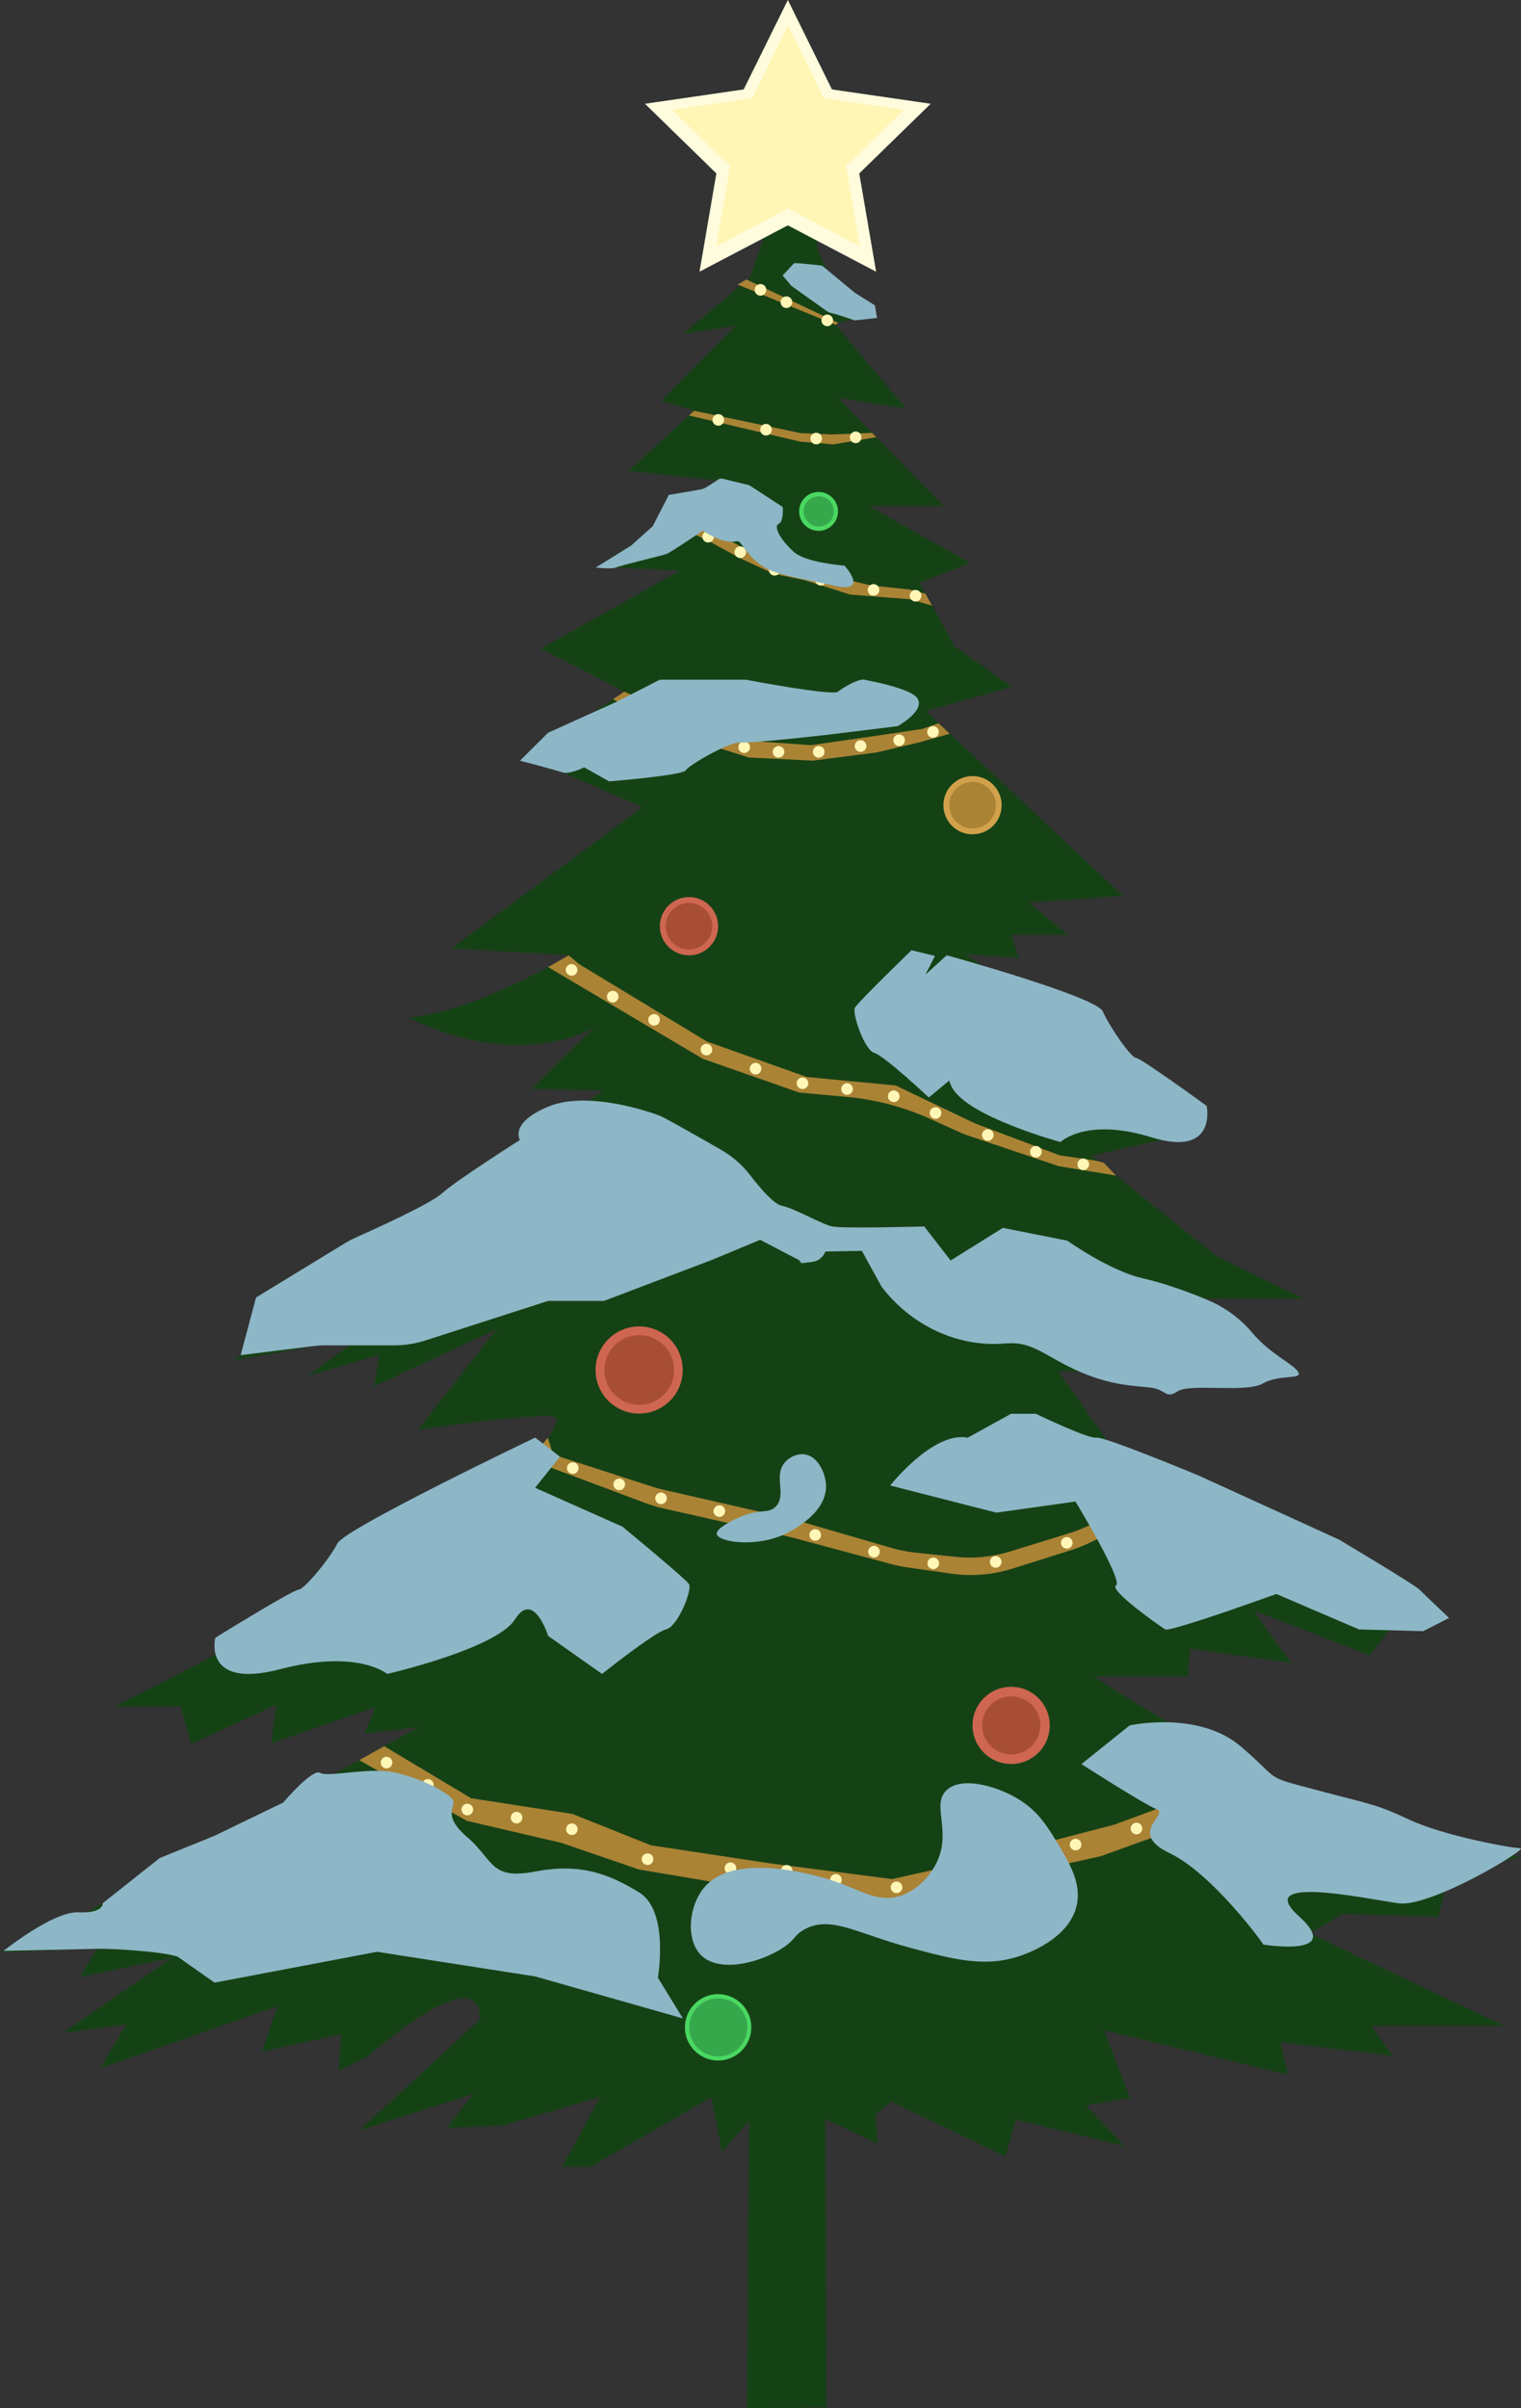 <?xml version="1.0" encoding="UTF-8"?><svg xmlns="http://www.w3.org/2000/svg" viewBox="0 0 23.555 37.295"><rect x="0" y="0" width="23.555" height="37.295" fill="#333333" stroke="none"/><defs><style>.d{fill:#aa8335;}.e{fill:#36a84c;}.f{fill:#8db7c6;}.g{fill:#d1a14b;}.h{fill:#154215;}.i{fill:#fffcde;}.j{fill:#a84e36;}.k{fill:#ce6651;}.l{fill:#fff6b6;}.m{fill:#4ad861;}</style></defs><g id="a"/><g id="b"><g id="c"><path class="h" d="M11.569,37.295l.029-4.45-.417,.481-.163-.849-1.873,1.082h-.442l.593-1.082-1.524,.442-.849,.035,.407-.524-1.762,.561,1.858-1.71s.174-1.047-1.736,.567l-.445,.227,.035-.567-1.221,.262,.236-.698-2.748,.96,.41-.681-.977,.131s1.658-1.152,1.684-1.16-1.422,.297-1.422,.297l.262-.445-1.501,.061,1.195-.541,5.287-2.949-.84,.102,.163-.407-1.605,.558,.07-.593-1.315,.605-.163-.582H1.768s6.747-3.304,6.852-4.456c0-.151-2.152,.174-2.152,.174l1.221-1.559-1.896,.884,.081-.489-1.105,.326,.791-.582-1.943,.337,5.724-4.176-1.105-.023,.966-.954s-1.128,.71-2.873-.151c1.059-.093,2.478-.966,2.478-.966l-1.815-.105,2.955-2.187-1.78-.779,1.501-1.012-1.291-.663,2.152-1.21-1.21-.058,1.78-1.338-1.361-.151,1.012-.931-.512-.151,1.152-1.163-.814,.128,1.035-.872,.196-.547s.396-3.638,.793-1.204l.061,1.305,.232,.553,.609,.484-.577,.117,1.106,1.319-1.056-.166,1.64,1.675h-1.16l1.571,.881-.785,.305,.541,.986,.89,.628-1.335,.375,3.054,2.862-1.457,.105,.602,.497h-.873l.113,.358-.811-.052,3.691,2.722-1.754,.393,1.946,1.562,1.338,.652h-2.082l.803,.64h-.931l.535,.489h-2.117l.768,1.094,5.282,2.722-.942,.209-.291,.372s-1.733-.675-1.78-.686,.57,.803,.57,.803l-1.57-.221-.035,.43h-1.454s3.606,2.455,6.608,2.792l-1.105,.268-.174,.663-1.477-.046-.512,.302,3.013,1.431h-2.059l.326,.465-1.733-.209,.116,.5-2.85-.686,.407,1.047-.686,.116,.593,.628-1.675-.407-.163,.57-1.768-.849-.244,.198,.035,.454-.812-.384,.015,4.467-1.222,.013h0Z"/><polygon class="d" points="11.423 4.407 12.945 5.032 12.978 4.998 12.941 4.981 11.56 4.328 11.423 4.407"/><polygon class="d" points="10.749 6.361 12.398 6.708 12.877 6.728 13.504 6.704 13.57 6.771 12.905 6.882 12.394 6.84 10.67 6.434 10.749 6.361"/><polygon class="d" points="10.483 7.905 10.993 8.207 11.533 8.497 12.016 8.731 12.667 8.872 13.494 9.068 14.096 9.131 14.333 9.195 14.434 9.379 14.082 9.279 13.698 9.25 13.165 9.208 12.458 8.984 11.981 8.886 11.455 8.642 10.993 8.389 10.483 8.144 10.317 8.03 10.483 7.905"/><polygon class="d" points="9.858 11.037 9.494 10.828 9.667 10.712 9.83 10.785 10.866 11.275 11.581 11.471 12.562 11.541 13.48 11.408 14.285 11.289 14.534 11.201 14.622 11.283 14.708 11.364 14.229 11.499 13.571 11.654 12.583 11.78 11.595 11.731 10.775 11.471 9.858 11.037"/><path class="d" d="M8.807,14.795l-.318,.182,2.394,1.42,1.493,.523,.749,.069c.443,.041,.877,.156,1.282,.34,.266,.121,.523,.237,.549,.245,.056,.019,1.439,.486,1.439,.486l.889,.146-.19-.198-.142-.037-.543-.079-1.314-.496-1.224-.585-1.377-.132-1.546-.549-1.978-1.198-.163-.137h0Z"/><path class="d" d="M8.325,22.456c-.118,.127,.077,.225,.077,.225l1.592,.596c.091,.034,.184,.062,.278,.083l1.988,.449,1.542,.414c.084,.022,.169,.04,.255,.052l.68,.096c.316,.045,.638,.018,.942-.078l.908-.286c.104-.033,.206-.074,.304-.122l1.03-.508,.36-.303v-.169l-.164-.1-.013,.169-.315,.245-.995,.438c-.075,.033-.152,.062-.23,.086l-.919,.284c-.277,.086-.568,.114-.856,.083l-.613-.065c-.126-.013-.251-.038-.373-.073l-1.449-.422c-.041-.012-.082-.022-.123-.032l-1.955-.446c-.062-.014-.123-.031-.184-.051l-1.529-.495-.052-.177-.027-.084-.159,.192h0Z"/><polygon class="d" points="5.949 27.043 5.563 27.259 7.229 28.199 8.697 28.541 9.893 28.952 11.773 29.269 13.853 29.475 15.199 29.157 17.048 28.746 18.655 28.167 19.327 27.681 19.561 27.455 19.143 27.246 18.468 27.812 17.254 28.259 15.236 28.783 13.816 29.101 11.929 28.858 10.08 28.578 8.865 28.092 7.296 27.849 5.949 27.043"/><circle class="g" cx="15.061" cy="12.47" r=".451"/><circle class="e" cx="10.699" cy="18.48" r=".514"/><circle class="d" cx="16.042" cy="19.929" r=".613"/><circle class="d" cx="6.843" cy="25.234" r=".307"/><circle class="k" cx="15.659" cy="26.721" r=".598"/><circle class="k" cx="9.898" cy="21.217" r=".675"/><circle class="m" cx="12.677" cy="7.92" r=".301"/><circle class="k" cx="10.67" cy="14.344" r=".451"/><circle class="m" cx="11.121" cy="31.397" r=".514"/><polygon class="i" points="12.201 0 12.884 1.385 14.413 1.607 13.307 2.686 13.568 4.208 12.201 3.49 10.833 4.208 11.094 2.686 9.988 1.607 11.517 1.385 12.201 0"/><polygon class="l" points="12.204 .392 12.76 1.519 14.004 1.7 13.104 2.577 13.316 3.816 12.204 3.231 11.092 3.816 11.304 2.577 10.404 1.7 11.648 1.519 12.204 .392"/><circle class="e" cx="12.679" cy="7.92" r=".234"/><circle class="d" cx="15.062" cy="12.47" r=".36"/><circle class="j" cx="10.67" cy="14.344" r=".36"/><circle class="j" cx="9.9" cy="21.217" r=".54"/><circle class="j" cx="15.66" cy="26.721" r=".45"/><circle class="e" cx="11.124" cy="31.397" r=".45"/><circle class="l" cx="11.124" cy="6.503" r=".09"/><circle class="l" cx="11.863" cy="6.655" r=".09"/><circle class="l" cx="12.64" cy="6.792" r=".09"/><circle class="l" cx="13.251" cy="6.773" r=".09"/><circle class="l" cx="11.777" cy="4.489" r=".09"/><circle class="l" cx="12.811" cy="4.962" r=".09"/><circle class="l" cx="12.179" cy="4.68" r=".09"/><circle class="l" cx="14.179" cy="9.226" r=".09"/><circle class="l" cx="13.528" cy="9.136" r=".09"/><circle class="l" cx="12.712" cy="8.978" r=".09"/><circle class="l" cx="11.996" cy="8.824" r=".09"/><circle class="l" cx="11.464" cy="8.552" r=".09"/><circle class="l" cx="10.967" cy="8.312" r=".09"/><circle class="l" cx="14.449" cy="11.336" r=".09"/><circle class="l" cx="13.924" cy="11.464" r=".09"/><circle class="l" cx="13.327" cy="11.554" r=".09"/><circle class="l" cx="12.679" cy="11.644" r=".09"/><circle class="l" cx="12.057" cy="11.644" r=".09"/><circle class="l" cx="11.525" cy="11.572" r=".09"/><circle class="l" cx="8.852" cy="15.021" r=".09"/><circle class="l" cx="9.489" cy="15.435" r=".09"/><circle class="l" cx="10.129" cy="15.794" r=".09"/><circle class="l" cx="10.94" cy="16.255" r=".09"/><circle class="l" cx="12.428" cy="16.776" r=".09"/><circle class="l" cx="11.701" cy="16.55" r=".09"/><circle class="l" cx="13.841" cy="16.978" r=".09"/><circle class="l" cx="13.118" cy="16.866" r=".09"/><circle class="l" cx="16.776" cy="18.032" r=".09"/><circle class="l" cx="16.042" cy="17.837" r=".09"/><circle class="l" cx="14.488" cy="17.237" r=".09"/><circle class="l" cx="15.298" cy="17.578" r=".09"/><circle class="l" cx="8.87" cy="22.736" r=".09"/><circle class="l" cx="11.14" cy="23.402" r=".09"/><circle class="l" cx="10.237" cy="23.204" r=".09"/><circle class="l" cx="9.59" cy="22.988" r=".09"/><circle class="l" cx="12.625" cy="23.772" r=".09"/><circle class="l" cx="13.535" cy="24.031" r=".09"/><circle class="l" cx="14.453" cy="24.211" r=".09"/><circle class="l" cx="15.42" cy="24.189" r=".09"/><circle class="l" cx="16.521" cy="23.894" r=".09"/><circle class="l" cx="17.6" cy="28.318" r=".09"/><circle class="l" cx="16.657" cy="28.567" r=".09"/><circle class="l" cx="13.884" cy="29.229" r=".09"/><circle class="l" cx="12.945" cy="29.113" r=".09"/><circle class="l" cx="12.183" cy="28.973" r=".09"/><circle class="l" cx="11.312" cy="28.933" r=".09"/><circle class="l" cx="10.028" cy="28.793" r=".09"/><circle class="l" cx="8.856" cy="28.329" r=".09"/><circle class="l" cx="7.237" cy="28.024" r=".09"/><circle class="l" cx="8" cy="28.15" r=".09"/><circle class="l" cx="5.986" cy="27.297" r=".09"/><circle class="l" cx="6.626" cy="27.642" r=".09"/><g><path class="f" d="M8.673,22.56l-.385-.296s-2.948,1.409-3.062,1.638-.516,.717-.602,.717-1.29,.745-1.29,.745c0,0-.201,.802,1.003,.487,1.204-.315,1.66,.073,1.66,.073,0,0,1.693-.389,1.98-.847s.512,.258,.512,.258l.835,.589s.812-.648,.993-.691,.409-.615,.353-.701-1.031-.889-1.031-.889l-1.352-.602,.385-.481Z"/><path class="f" d="M14.989,22.264l.669-.369h.383s.819,.394,.935,.369,1.586,.587,1.586,.587l2.178,.994s1.165,.695,1.242,.772,.459,.44,.459,.44l-.401,.205-.993-.027-1.28-.549-.688,.242s-.975,.339-1.032,.307-.878-.606-.764-.682-.628-1.299-.628-1.299l-1.226,.172-1.643-.42s.669-.849,1.204-.74h0Z"/><path class="f" d="M12.375,19.516l-.602-.315-.758,.315-1.662,.631h-.864l-1.899,.612c-.156,.05-.32,.076-.484,.076h-1.061c-.065,0-.131,.004-.195,.012l-1.123,.14,.238-.893,1.373-.838c.059-.036,.114-.065,.177-.093,.281-.125,1.15-.518,1.33-.682,.216-.197,1.207-.827,1.207-.827,0,0-.17-.262,.438-.516s1.594,.086,1.731,.143c.091,.038,.605,.33,.938,.521,.177,.101,.33,.232,.454,.393,.151,.196,.367,.451,.491,.477,.203,.042,.62,.287,.784,.322s1.425,0,1.425,0l.409,.527,.809-.505,.998,.198s.649,.464,1.165,.582,1.032,.348,1.032,.348c0,0,.373,.144,.659,.487s.631,.482,.717,.613-.287,.032-.545,.182-1.124-.007-1.319,.121-.172-.031-.43-.059-.602-.033-1.089-.245-.694-.441-1.049-.441c-.038,0-.083,.002-.131,.006-.733,.054-1.439-.296-1.886-.88h0l-.306-.556-.564,.01s-.048,.143-.21,.162l-.162,.019"/><path class="f" d="M8.053,11.78l.435-.432,1.069-.483,.661-.339h1.331s1.347,.257,1.429,.186,.329-.205,.406-.186c.035,.009,.713,.127,.822,.287,.132,.193-.306,.433-.306,.433l-1.123,.138s-1.139,.129-1.311,.115-.796,.349-.845,.43-1.189,.172-1.189,.172l-.385-.217s-.231,.116-.341,.077-.652-.18-.652-.18h0Z"/><path class="f" d="M14.335,15.091l.327-.297s2.321,.642,2.418,.871,.438,.717,.511,.717,1.096,.745,1.096,.745c0,0,.17,.802-.852,.487s-1.41,.073-1.41,.073c0,0-1.439-.389-1.682-.847s.351-.432,.351-.432l-.71,.589s-.69-.648-.844-.691-.348-.615-.3-.701,.876-.889,.876-.889l.363,.088-.144,.285h0Z"/><path class="f" d="M12.299,4.076c.027-.009,.432,.038,.432,.038l.507,.42,.311,.195,.033,.195-.345,.038s-.32-.11-.366-.115-.109-.06-.147-.086-.469-.334-.469-.334l-.135-.161,.179-.191h0Z"/><path class="f" d="M1.59,29.475l.884-.7,.847-.344,1.064-.515s.455-.534,.573-.46,.745-.091,1.147-.007,.798,.294,.896,.408-.189,.229,.232,.592,.354,.669,1.056,.535,1.143,.038,1.611,.325,.288,1.319,.288,1.319l.387,.631-2.285-.65-2.451-.382-2.516,.478-.57-.401c-.217-.08-.978-.124-1.209-.124l-1.489,.033s.768-.616,1.159-.597c.392,.019,.377-.14,.377-.14h0Z"/><path class="f" d="M17.492,26.721s1.065-.235,1.72,.323,.325,.451,1.185,.68,.898,.21,1.433,.459,1.579,.44,1.716,.44-1.391,.923-1.888,.853-2.269-.452-1.545,.198-.565,.44-.551,.44-.779-1.092-1.448-1.414,.005-.597-.203-.681-1.163-.699-1.163-.699l.745-.598h0Z"/><path class="f" d="M15.83,27.9c-.343-.23-.935-.407-1.175-.172-.24,.235,.106,.65-.172,1.161-.025,.046-.205,.367-.545,.473-.34,.107-.587-.081-1.018-.229-.097-.033-1.447-.482-1.977,.057-.275,.279-.33,.824-.1,1.075,.272,.297,.904,.14,1.261-.086,.219-.138,.188-.209,.358-.301,.405-.218,.802,.063,1.634,.287,.655,.176,1.154,.31,1.691,.129,.101-.034,.771-.26,.888-.788,.077-.349-.122-.674-.328-1.011-.126-.205-.258-.42-.517-.594h0Z"/><path class="f" d="M12.477,22.526c.193,.038,.312,.292,.315,.487,.008,.467-.645,.75-.676,.763-.455,.191-.992,.101-1.015-.018-.018-.097,.299-.238,.344-.258,.324-.144,.459-.048,.573-.172,.169-.183-.048-.478,.143-.688,.079-.087,.206-.136,.315-.115h0Z"/><path class="f" d="M11.187,7.414l.416,.1,.518,.337s.023,.229-.066,.265c-.058,.023-.026,.183,.229,.423,.191,.18,.784,.218,.795,.222,0,0,.415,.452-.201,.301-.201-.049-.81-.146-1.01-.259-.333-.188-.377-.442-.459-.422-.229,.057-.518-.169-.53-.16-.021,.016-.5,.339-.561,.36s-.726,.182-.784,.209-.309,0-.309,0l.545-.338,.337-.301,.251-.487s.487-.079,.53-.093,.256-.158,.256-.158h.045Z"/></g></g></g></svg>
